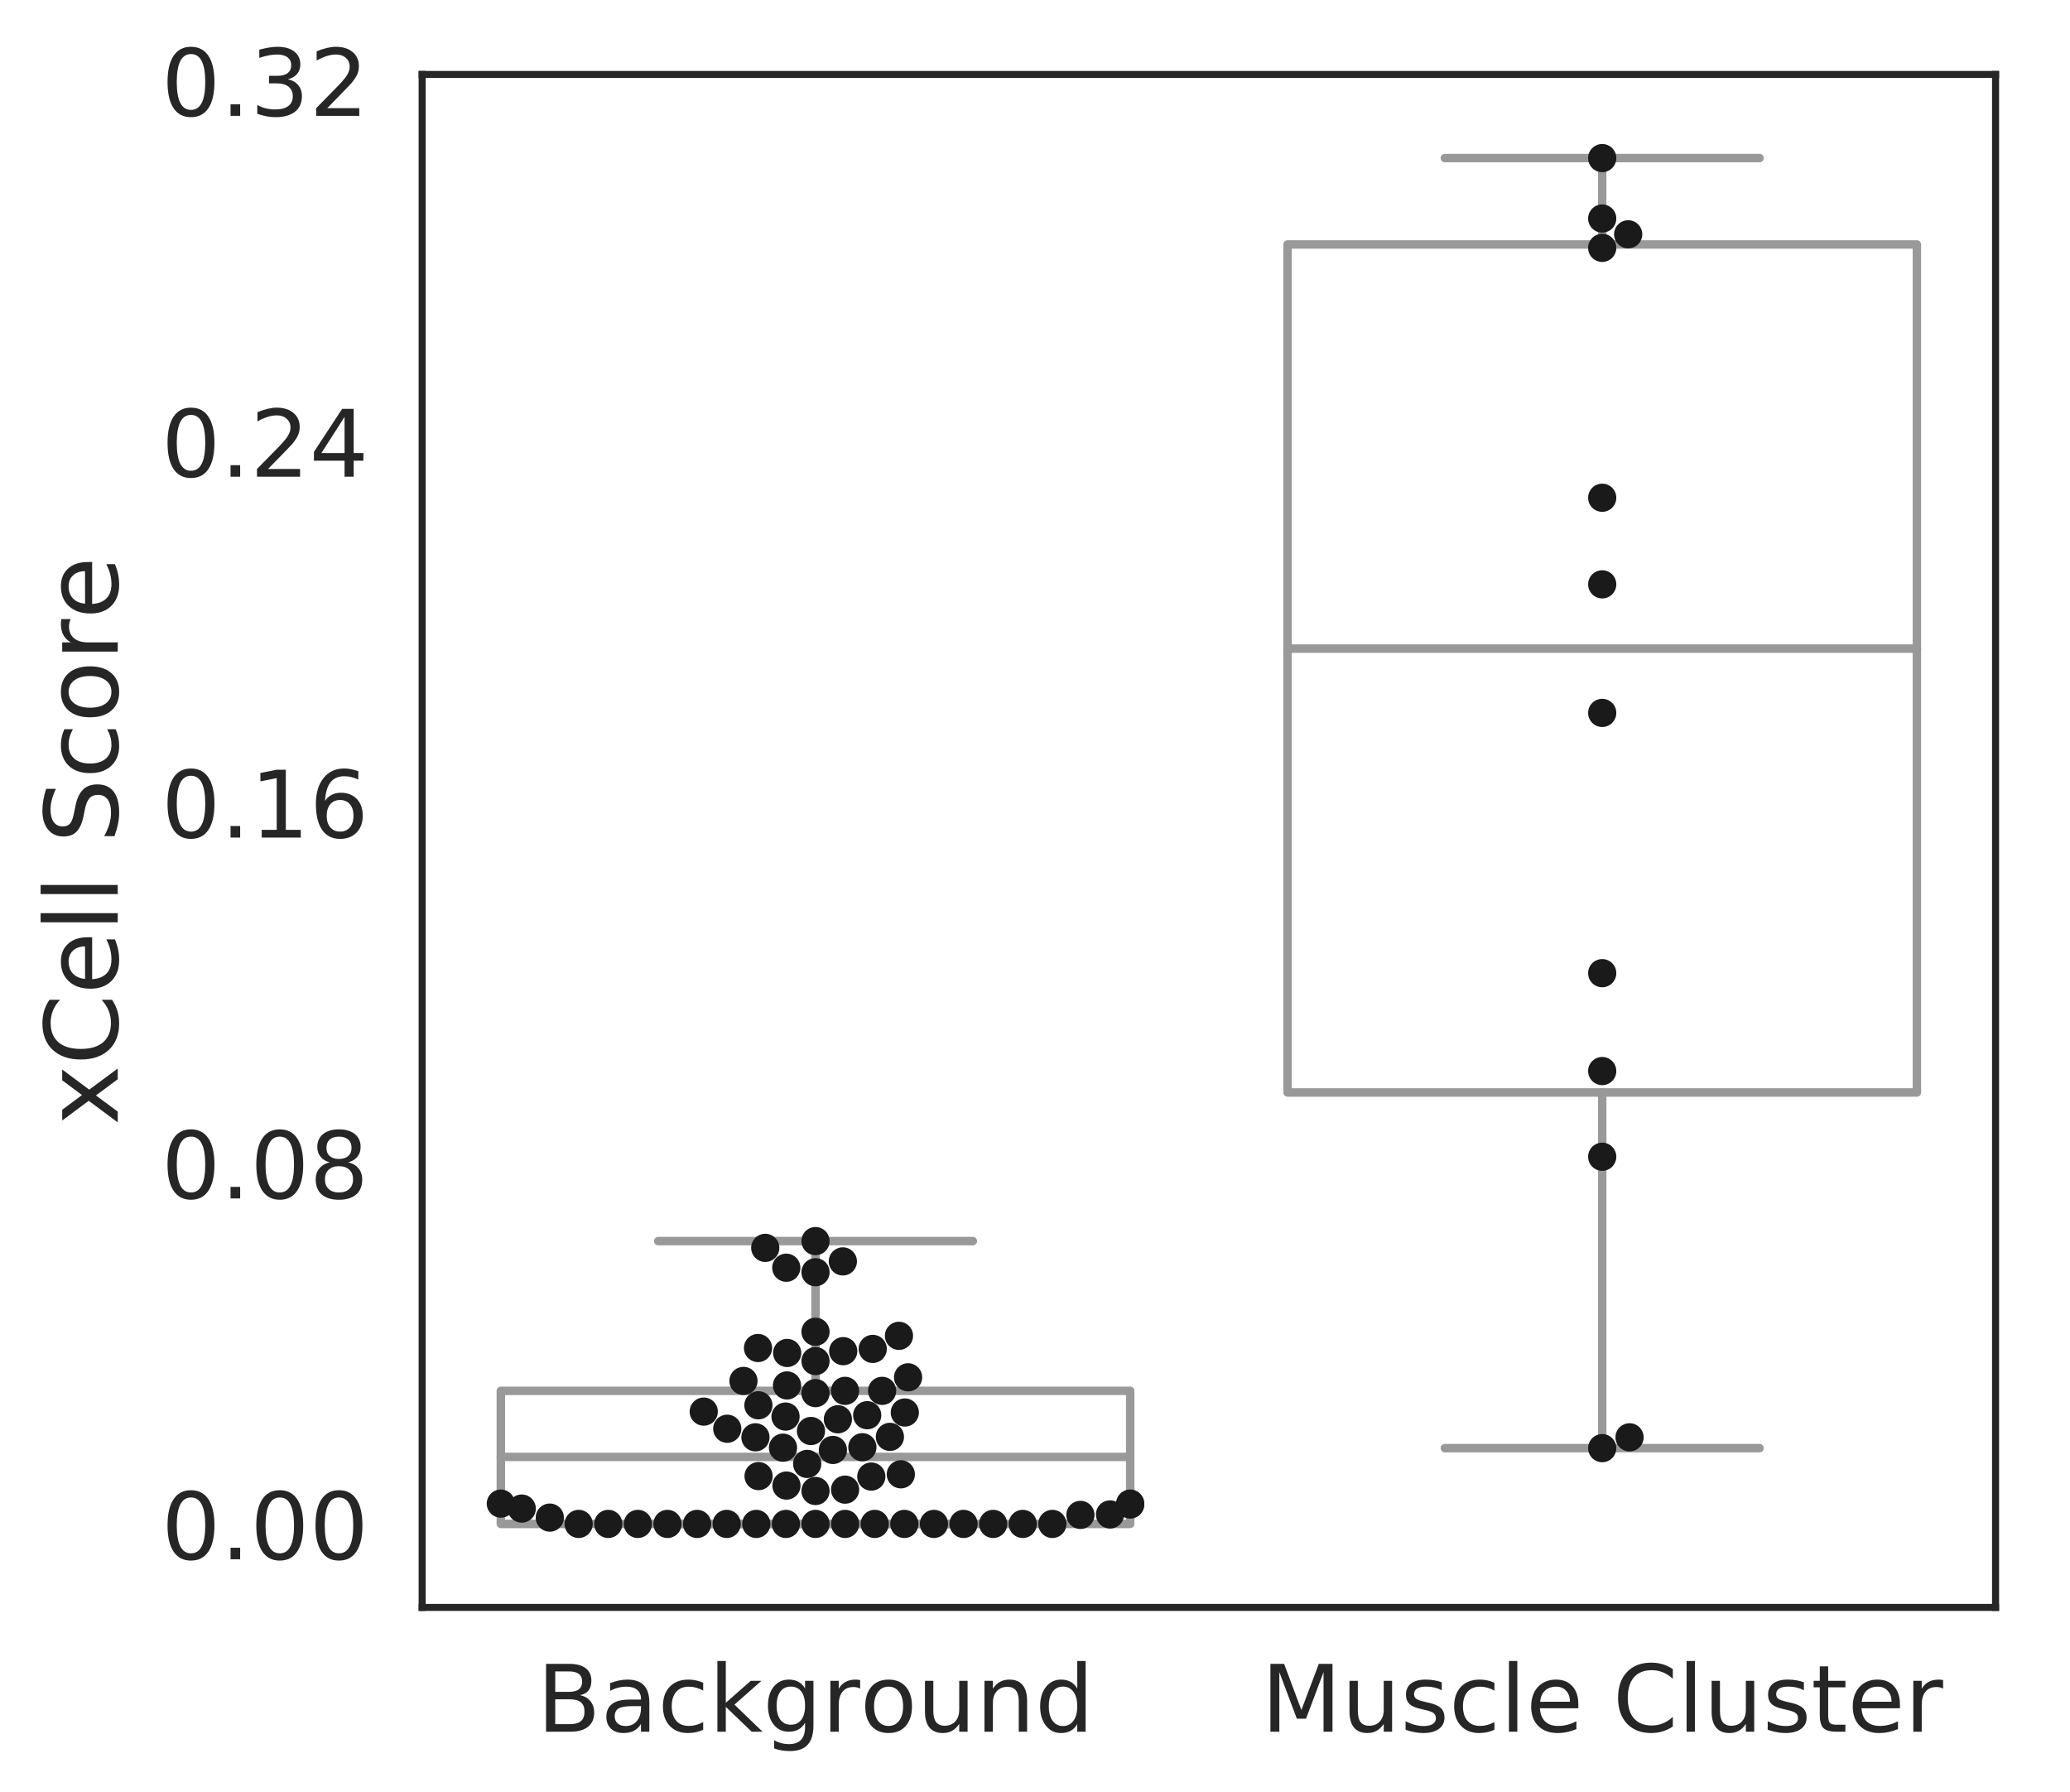 <?xml version="1.0" encoding="utf-8" standalone="no"?>
<!DOCTYPE svg PUBLIC "-//W3C//DTD SVG 1.1//EN"
  "http://www.w3.org/Graphics/SVG/1.1/DTD/svg11.dtd">
<!-- Created with matplotlib (http://matplotlib.org/) -->
<svg height="317.669pt" version="1.1" viewBox="0 0 367.059 317.669" width="367.059pt" xmlns="http://www.w3.org/2000/svg" xmlns:xlink="http://www.w3.org/1999/xlink">
 <defs>
  <style type="text/css">
*{stroke-linecap:butt;stroke-linejoin:round;}
  </style>
 </defs>
 <g id="figure_1">
  <g id="patch_1">
   <path d="M 0 317.669 
L 367.059 317.669 
L 367.059 0 
L 0 0 
z
" style="fill:#ffffff;"/>
  </g>
  <g id="axes_1">
   <g id="patch_2">
    <path d="M 74.859 285 
L 353.859 285 
L 353.859 13.2 
L 74.859 13.2 
z
" style="fill:#ffffff;"/>
   </g>
   <g id="matplotlib.axis_1">
    <g id="xtick_1">
     <g id="text_1">
      <!-- Background -->
      <defs>
       <path d="M 19.672 34.812 
L 19.672 8.109 
L 35.5 8.109 
Q 43.453 8.109 47.281 11.406 
Q 51.125 14.703 51.125 21.484 
Q 51.125 28.328 47.281 31.562 
Q 43.453 34.812 35.5 34.812 
z
M 19.672 64.797 
L 19.672 42.828 
L 34.281 42.828 
Q 41.5 42.828 45.031 45.531 
Q 48.578 48.25 48.578 53.812 
Q 48.578 59.328 45.031 62.062 
Q 41.5 64.797 34.281 64.797 
z
M 9.812 72.906 
L 35.016 72.906 
Q 46.297 72.906 52.391 68.219 
Q 58.5 63.531 58.5 54.891 
Q 58.5 48.188 55.375 44.234 
Q 52.25 40.281 46.188 39.312 
Q 53.469 37.75 57.5 32.781 
Q 61.531 27.828 61.531 20.406 
Q 61.531 10.641 54.891 5.312 
Q 48.25 0 35.984 0 
L 9.812 0 
z
" id="DejaVuSans-42"/>
       <path d="M 34.281 27.484 
Q 23.391 27.484 19.188 25 
Q 14.984 22.516 14.984 16.5 
Q 14.984 11.719 18.141 8.906 
Q 21.297 6.109 26.703 6.109 
Q 34.188 6.109 38.703 11.406 
Q 43.219 16.703 43.219 25.484 
L 43.219 27.484 
z
M 52.203 31.203 
L 52.203 0 
L 43.219 0 
L 43.219 8.297 
Q 40.141 3.328 35.547 0.953 
Q 30.953 -1.422 24.312 -1.422 
Q 15.922 -1.422 10.953 3.297 
Q 6 8.016 6 15.922 
Q 6 25.141 12.172 29.828 
Q 18.359 34.516 30.609 34.516 
L 43.219 34.516 
L 43.219 35.406 
Q 43.219 41.609 39.141 45 
Q 35.062 48.391 27.688 48.391 
Q 23 48.391 18.547 47.266 
Q 14.109 46.141 10.016 43.891 
L 10.016 52.203 
Q 14.938 54.109 19.578 55.047 
Q 24.219 56 28.609 56 
Q 40.484 56 46.344 49.844 
Q 52.203 43.703 52.203 31.203 
z
" id="DejaVuSans-61"/>
       <path d="M 48.781 52.594 
L 48.781 44.188 
Q 44.969 46.297 41.141 47.344 
Q 37.312 48.391 33.406 48.391 
Q 24.656 48.391 19.812 42.844 
Q 14.984 37.312 14.984 27.297 
Q 14.984 17.281 19.812 11.734 
Q 24.656 6.203 33.406 6.203 
Q 37.312 6.203 41.141 7.25 
Q 44.969 8.297 48.781 10.406 
L 48.781 2.094 
Q 45.016 0.344 40.984 -0.531 
Q 36.969 -1.422 32.422 -1.422 
Q 20.062 -1.422 12.781 6.344 
Q 5.516 14.109 5.516 27.297 
Q 5.516 40.672 12.859 48.328 
Q 20.219 56 33.016 56 
Q 37.156 56 41.109 55.141 
Q 45.062 54.297 48.781 52.594 
z
" id="DejaVuSans-63"/>
       <path d="M 9.078 75.984 
L 18.109 75.984 
L 18.109 31.109 
L 44.922 54.688 
L 56.391 54.688 
L 27.391 29.109 
L 57.625 0 
L 45.906 0 
L 18.109 26.703 
L 18.109 0 
L 9.078 0 
z
" id="DejaVuSans-6b"/>
       <path d="M 45.406 27.984 
Q 45.406 37.75 41.375 43.109 
Q 37.359 48.484 30.078 48.484 
Q 22.859 48.484 18.828 43.109 
Q 14.797 37.75 14.797 27.984 
Q 14.797 18.266 18.828 12.891 
Q 22.859 7.516 30.078 7.516 
Q 37.359 7.516 41.375 12.891 
Q 45.406 18.266 45.406 27.984 
z
M 54.391 6.781 
Q 54.391 -7.172 48.188 -13.984 
Q 42 -20.797 29.203 -20.797 
Q 24.469 -20.797 20.266 -20.094 
Q 16.062 -19.391 12.109 -17.922 
L 12.109 -9.188 
Q 16.062 -11.328 19.922 -12.344 
Q 23.781 -13.375 27.781 -13.375 
Q 36.625 -13.375 41.016 -8.766 
Q 45.406 -4.156 45.406 5.172 
L 45.406 9.625 
Q 42.625 4.781 38.281 2.391 
Q 33.938 0 27.875 0 
Q 17.828 0 11.672 7.656 
Q 5.516 15.328 5.516 27.984 
Q 5.516 40.672 11.672 48.328 
Q 17.828 56 27.875 56 
Q 33.938 56 38.281 53.609 
Q 42.625 51.219 45.406 46.391 
L 45.406 54.688 
L 54.391 54.688 
z
" id="DejaVuSans-67"/>
       <path d="M 41.109 46.297 
Q 39.594 47.172 37.812 47.578 
Q 36.031 48 33.891 48 
Q 26.266 48 22.188 43.047 
Q 18.109 38.094 18.109 28.812 
L 18.109 0 
L 9.078 0 
L 9.078 54.688 
L 18.109 54.688 
L 18.109 46.188 
Q 20.953 51.172 25.484 53.578 
Q 30.031 56 36.531 56 
Q 37.453 56 38.578 55.875 
Q 39.703 55.766 41.062 55.516 
z
" id="DejaVuSans-72"/>
       <path d="M 30.609 48.391 
Q 23.391 48.391 19.188 42.75 
Q 14.984 37.109 14.984 27.297 
Q 14.984 17.484 19.156 11.844 
Q 23.344 6.203 30.609 6.203 
Q 37.797 6.203 41.984 11.859 
Q 46.188 17.531 46.188 27.297 
Q 46.188 37.016 41.984 42.703 
Q 37.797 48.391 30.609 48.391 
z
M 30.609 56 
Q 42.328 56 49.016 48.375 
Q 55.719 40.766 55.719 27.297 
Q 55.719 13.875 49.016 6.219 
Q 42.328 -1.422 30.609 -1.422 
Q 18.844 -1.422 12.172 6.219 
Q 5.516 13.875 5.516 27.297 
Q 5.516 40.766 12.172 48.375 
Q 18.844 56 30.609 56 
z
" id="DejaVuSans-6f"/>
       <path d="M 8.5 21.578 
L 8.5 54.688 
L 17.484 54.688 
L 17.484 21.922 
Q 17.484 14.156 20.5 10.266 
Q 23.531 6.391 29.594 6.391 
Q 36.859 6.391 41.078 11.031 
Q 45.312 15.672 45.312 23.688 
L 45.312 54.688 
L 54.297 54.688 
L 54.297 0 
L 45.312 0 
L 45.312 8.406 
Q 42.047 3.422 37.719 1 
Q 33.406 -1.422 27.688 -1.422 
Q 18.266 -1.422 13.375 4.438 
Q 8.5 10.297 8.5 21.578 
z
M 31.109 56 
z
" id="DejaVuSans-75"/>
       <path d="M 54.891 33.016 
L 54.891 0 
L 45.906 0 
L 45.906 32.719 
Q 45.906 40.484 42.875 44.328 
Q 39.844 48.188 33.797 48.188 
Q 26.516 48.188 22.312 43.547 
Q 18.109 38.922 18.109 30.906 
L 18.109 0 
L 9.078 0 
L 9.078 54.688 
L 18.109 54.688 
L 18.109 46.188 
Q 21.344 51.125 25.703 53.562 
Q 30.078 56 35.797 56 
Q 45.219 56 50.047 50.172 
Q 54.891 44.344 54.891 33.016 
z
" id="DejaVuSans-6e"/>
       <path d="M 45.406 46.391 
L 45.406 75.984 
L 54.391 75.984 
L 54.391 0 
L 45.406 0 
L 45.406 8.203 
Q 42.578 3.328 38.25 0.953 
Q 33.938 -1.422 27.875 -1.422 
Q 17.969 -1.422 11.734 6.484 
Q 5.516 14.406 5.516 27.297 
Q 5.516 40.188 11.734 48.094 
Q 17.969 56 27.875 56 
Q 33.938 56 38.25 53.625 
Q 42.578 51.266 45.406 46.391 
z
M 14.797 27.297 
Q 14.797 17.391 18.875 11.75 
Q 22.953 6.109 30.078 6.109 
Q 37.203 6.109 41.297 11.75 
Q 45.406 17.391 45.406 27.297 
Q 45.406 37.203 41.297 42.844 
Q 37.203 48.484 30.078 48.484 
Q 22.953 48.484 18.875 42.844 
Q 14.797 37.203 14.797 27.297 
z
" id="DejaVuSans-64"/>
      </defs>
      <g style="fill:#262626;" transform="translate(95.211 307.037)scale(0.165 -0.165)">
       <use xlink:href="#DejaVuSans-42"/>
       <use x="68.604" xlink:href="#DejaVuSans-61"/>
       <use x="129.883" xlink:href="#DejaVuSans-63"/>
       <use x="184.863" xlink:href="#DejaVuSans-6b"/>
       <use x="242.773" xlink:href="#DejaVuSans-67"/>
       <use x="306.25" xlink:href="#DejaVuSans-72"/>
       <use x="347.332" xlink:href="#DejaVuSans-6f"/>
       <use x="408.514" xlink:href="#DejaVuSans-75"/>
       <use x="471.893" xlink:href="#DejaVuSans-6e"/>
       <use x="535.271" xlink:href="#DejaVuSans-64"/>
      </g>
     </g>
    </g>
    <g id="xtick_2">
     <g id="text_2">
      <!-- Muscle Cluster -->
      <defs>
       <path d="M 9.812 72.906 
L 24.516 72.906 
L 43.109 23.297 
L 61.812 72.906 
L 76.516 72.906 
L 76.516 0 
L 66.891 0 
L 66.891 64.016 
L 48.094 14.016 
L 38.188 14.016 
L 19.391 64.016 
L 19.391 0 
L 9.812 0 
z
" id="DejaVuSans-4d"/>
       <path d="M 44.281 53.078 
L 44.281 44.578 
Q 40.484 46.531 36.375 47.5 
Q 32.281 48.484 27.875 48.484 
Q 21.188 48.484 17.844 46.438 
Q 14.5 44.391 14.5 40.281 
Q 14.5 37.156 16.891 35.375 
Q 19.281 33.594 26.516 31.984 
L 29.594 31.297 
Q 39.156 29.25 43.188 25.516 
Q 47.219 21.781 47.219 15.094 
Q 47.219 7.469 41.188 3.016 
Q 35.156 -1.422 24.609 -1.422 
Q 20.219 -1.422 15.453 -0.562 
Q 10.688 0.297 5.422 2 
L 5.422 11.281 
Q 10.406 8.688 15.234 7.391 
Q 20.062 6.109 24.812 6.109 
Q 31.156 6.109 34.562 8.281 
Q 37.984 10.453 37.984 14.406 
Q 37.984 18.062 35.516 20.016 
Q 33.062 21.969 24.703 23.781 
L 21.578 24.516 
Q 13.234 26.266 9.516 29.906 
Q 5.812 33.547 5.812 39.891 
Q 5.812 47.609 11.281 51.797 
Q 16.75 56 26.812 56 
Q 31.781 56 36.172 55.266 
Q 40.578 54.547 44.281 53.078 
z
" id="DejaVuSans-73"/>
       <path d="M 9.422 75.984 
L 18.406 75.984 
L 18.406 0 
L 9.422 0 
z
" id="DejaVuSans-6c"/>
       <path d="M 56.203 29.594 
L 56.203 25.203 
L 14.891 25.203 
Q 15.484 15.922 20.484 11.062 
Q 25.484 6.203 34.422 6.203 
Q 39.594 6.203 44.453 7.469 
Q 49.312 8.734 54.109 11.281 
L 54.109 2.781 
Q 49.266 0.734 44.188 -0.344 
Q 39.109 -1.422 33.891 -1.422 
Q 20.797 -1.422 13.156 6.188 
Q 5.516 13.812 5.516 26.812 
Q 5.516 40.234 12.766 48.109 
Q 20.016 56 32.328 56 
Q 43.359 56 49.781 48.891 
Q 56.203 41.797 56.203 29.594 
z
M 47.219 32.234 
Q 47.125 39.594 43.094 43.984 
Q 39.062 48.391 32.422 48.391 
Q 24.906 48.391 20.391 44.141 
Q 15.875 39.891 15.188 32.172 
z
" id="DejaVuSans-65"/>
       <path id="DejaVuSans-20"/>
       <path d="M 64.406 67.281 
L 64.406 56.891 
Q 59.422 61.531 53.781 63.812 
Q 48.141 66.109 41.797 66.109 
Q 29.297 66.109 22.656 58.469 
Q 16.016 50.828 16.016 36.375 
Q 16.016 21.969 22.656 14.328 
Q 29.297 6.688 41.797 6.688 
Q 48.141 6.688 53.781 8.984 
Q 59.422 11.281 64.406 15.922 
L 64.406 5.609 
Q 59.234 2.094 53.438 0.328 
Q 47.656 -1.422 41.219 -1.422 
Q 24.656 -1.422 15.125 8.703 
Q 5.609 18.844 5.609 36.375 
Q 5.609 53.953 15.125 64.078 
Q 24.656 74.219 41.219 74.219 
Q 47.75 74.219 53.531 72.484 
Q 59.328 70.75 64.406 67.281 
z
" id="DejaVuSans-43"/>
       <path d="M 18.312 70.219 
L 18.312 54.688 
L 36.812 54.688 
L 36.812 47.703 
L 18.312 47.703 
L 18.312 18.016 
Q 18.312 11.328 20.141 9.422 
Q 21.969 7.516 27.594 7.516 
L 36.812 7.516 
L 36.812 0 
L 27.594 0 
Q 17.188 0 13.234 3.875 
Q 9.281 7.766 9.281 18.016 
L 9.281 47.703 
L 2.688 47.703 
L 2.688 54.688 
L 9.281 54.688 
L 9.281 70.219 
z
" id="DejaVuSans-74"/>
      </defs>
      <g style="fill:#262626;" transform="translate(223.657 307.037)scale(0.165 -0.165)">
       <use xlink:href="#DejaVuSans-4d"/>
       <use x="86.279" xlink:href="#DejaVuSans-75"/>
       <use x="149.658" xlink:href="#DejaVuSans-73"/>
       <use x="201.758" xlink:href="#DejaVuSans-63"/>
       <use x="256.738" xlink:href="#DejaVuSans-6c"/>
       <use x="284.521" xlink:href="#DejaVuSans-65"/>
       <use x="346.045" xlink:href="#DejaVuSans-20"/>
       <use x="377.832" xlink:href="#DejaVuSans-43"/>
       <use x="447.656" xlink:href="#DejaVuSans-6c"/>
       <use x="475.439" xlink:href="#DejaVuSans-75"/>
       <use x="538.818" xlink:href="#DejaVuSans-73"/>
       <use x="590.918" xlink:href="#DejaVuSans-74"/>
       <use x="630.127" xlink:href="#DejaVuSans-65"/>
       <use x="691.65" xlink:href="#DejaVuSans-72"/>
      </g>
     </g>
    </g>
   </g>
   <g id="matplotlib.axis_2">
    <g id="ytick_1">
     <g id="text_3">
      <!-- 0.00 -->
      <defs>
       <path d="M 31.781 66.406 
Q 24.172 66.406 20.328 58.906 
Q 16.5 51.422 16.5 36.375 
Q 16.5 21.391 20.328 13.891 
Q 24.172 6.391 31.781 6.391 
Q 39.453 6.391 43.281 13.891 
Q 47.125 21.391 47.125 36.375 
Q 47.125 51.422 43.281 58.906 
Q 39.453 66.406 31.781 66.406 
z
M 31.781 74.219 
Q 44.047 74.219 50.516 64.516 
Q 56.984 54.828 56.984 36.375 
Q 56.984 17.969 50.516 8.266 
Q 44.047 -1.422 31.781 -1.422 
Q 19.531 -1.422 13.062 8.266 
Q 6.594 17.969 6.594 36.375 
Q 6.594 54.828 13.062 64.516 
Q 19.531 74.219 31.781 74.219 
z
" id="DejaVuSans-30"/>
       <path d="M 10.688 12.406 
L 21 12.406 
L 21 0 
L 10.688 0 
z
" id="DejaVuSans-2e"/>
      </defs>
      <g style="fill:#262626;" transform="translate(28.621 276.464)scale(0.165 -0.165)">
       <use xlink:href="#DejaVuSans-30"/>
       <use x="63.623" xlink:href="#DejaVuSans-2e"/>
       <use x="95.41" xlink:href="#DejaVuSans-30"/>
       <use x="159.033" xlink:href="#DejaVuSans-30"/>
      </g>
     </g>
    </g>
    <g id="ytick_2">
     <g id="text_4">
      <!-- 0.08 -->
      <defs>
       <path d="M 31.781 34.625 
Q 24.75 34.625 20.719 30.859 
Q 16.703 27.094 16.703 20.516 
Q 16.703 13.922 20.719 10.156 
Q 24.75 6.391 31.781 6.391 
Q 38.812 6.391 42.859 10.172 
Q 46.922 13.969 46.922 20.516 
Q 46.922 27.094 42.891 30.859 
Q 38.875 34.625 31.781 34.625 
z
M 21.922 38.812 
Q 15.578 40.375 12.031 44.719 
Q 8.5 49.078 8.5 55.328 
Q 8.5 64.062 14.719 69.141 
Q 20.953 74.219 31.781 74.219 
Q 42.672 74.219 48.875 69.141 
Q 55.078 64.062 55.078 55.328 
Q 55.078 49.078 51.531 44.719 
Q 48 40.375 41.703 38.812 
Q 48.828 37.156 52.797 32.312 
Q 56.781 27.484 56.781 20.516 
Q 56.781 9.906 50.312 4.234 
Q 43.844 -1.422 31.781 -1.422 
Q 19.734 -1.422 13.25 4.234 
Q 6.781 9.906 6.781 20.516 
Q 6.781 27.484 10.781 32.312 
Q 14.797 37.156 21.922 38.812 
z
M 18.312 54.391 
Q 18.312 48.734 21.844 45.562 
Q 25.391 42.391 31.781 42.391 
Q 38.141 42.391 41.719 45.562 
Q 45.312 48.734 45.312 54.391 
Q 45.312 60.062 41.719 63.234 
Q 38.141 66.406 31.781 66.406 
Q 25.391 66.406 21.844 63.234 
Q 18.312 60.062 18.312 54.391 
z
" id="DejaVuSans-38"/>
      </defs>
      <g style="fill:#262626;" transform="translate(28.621 212.484)scale(0.165 -0.165)">
       <use xlink:href="#DejaVuSans-30"/>
       <use x="63.623" xlink:href="#DejaVuSans-2e"/>
       <use x="95.41" xlink:href="#DejaVuSans-30"/>
       <use x="159.033" xlink:href="#DejaVuSans-38"/>
      </g>
     </g>
    </g>
    <g id="ytick_3">
     <g id="text_5">
      <!-- 0.16 -->
      <defs>
       <path d="M 12.406 8.297 
L 28.516 8.297 
L 28.516 63.922 
L 10.984 60.406 
L 10.984 69.391 
L 28.422 72.906 
L 38.281 72.906 
L 38.281 8.297 
L 54.391 8.297 
L 54.391 0 
L 12.406 0 
z
" id="DejaVuSans-31"/>
       <path d="M 33.016 40.375 
Q 26.375 40.375 22.484 35.828 
Q 18.609 31.297 18.609 23.391 
Q 18.609 15.531 22.484 10.953 
Q 26.375 6.391 33.016 6.391 
Q 39.656 6.391 43.531 10.953 
Q 47.406 15.531 47.406 23.391 
Q 47.406 31.297 43.531 35.828 
Q 39.656 40.375 33.016 40.375 
z
M 52.594 71.297 
L 52.594 62.312 
Q 48.875 64.062 45.094 64.984 
Q 41.312 65.922 37.594 65.922 
Q 27.828 65.922 22.672 59.328 
Q 17.531 52.734 16.797 39.406 
Q 19.672 43.656 24.016 45.922 
Q 28.375 48.188 33.594 48.188 
Q 44.578 48.188 50.953 41.516 
Q 57.328 34.859 57.328 23.391 
Q 57.328 12.156 50.688 5.359 
Q 44.047 -1.422 33.016 -1.422 
Q 20.359 -1.422 13.672 8.266 
Q 6.984 17.969 6.984 36.375 
Q 6.984 53.656 15.188 63.938 
Q 23.391 74.219 37.203 74.219 
Q 40.922 74.219 44.703 73.484 
Q 48.484 72.75 52.594 71.297 
z
" id="DejaVuSans-36"/>
      </defs>
      <g style="fill:#262626;" transform="translate(28.621 148.503)scale(0.165 -0.165)">
       <use xlink:href="#DejaVuSans-30"/>
       <use x="63.623" xlink:href="#DejaVuSans-2e"/>
       <use x="95.41" xlink:href="#DejaVuSans-31"/>
       <use x="159.033" xlink:href="#DejaVuSans-36"/>
      </g>
     </g>
    </g>
    <g id="ytick_4">
     <g id="text_6">
      <!-- 0.24 -->
      <defs>
       <path d="M 19.188 8.297 
L 53.609 8.297 
L 53.609 0 
L 7.328 0 
L 7.328 8.297 
Q 12.938 14.109 22.625 23.891 
Q 32.328 33.688 34.812 36.531 
Q 39.547 41.844 41.422 45.531 
Q 43.312 49.219 43.312 52.781 
Q 43.312 58.594 39.234 62.25 
Q 35.156 65.922 28.609 65.922 
Q 23.969 65.922 18.812 64.312 
Q 13.672 62.703 7.812 59.422 
L 7.812 69.391 
Q 13.766 71.781 18.938 73 
Q 24.125 74.219 28.422 74.219 
Q 39.75 74.219 46.484 68.547 
Q 53.219 62.891 53.219 53.422 
Q 53.219 48.922 51.531 44.891 
Q 49.859 40.875 45.406 35.406 
Q 44.188 33.984 37.641 27.219 
Q 31.109 20.453 19.188 8.297 
z
" id="DejaVuSans-32"/>
       <path d="M 37.797 64.312 
L 12.891 25.391 
L 37.797 25.391 
z
M 35.203 72.906 
L 47.609 72.906 
L 47.609 25.391 
L 58.016 25.391 
L 58.016 17.188 
L 47.609 17.188 
L 47.609 0 
L 37.797 0 
L 37.797 17.188 
L 4.891 17.188 
L 4.891 26.703 
z
" id="DejaVuSans-34"/>
      </defs>
      <g style="fill:#262626;" transform="translate(28.621 84.523)scale(0.165 -0.165)">
       <use xlink:href="#DejaVuSans-30"/>
       <use x="63.623" xlink:href="#DejaVuSans-2e"/>
       <use x="95.41" xlink:href="#DejaVuSans-32"/>
       <use x="159.033" xlink:href="#DejaVuSans-34"/>
      </g>
     </g>
    </g>
    <g id="ytick_5">
     <g id="text_7">
      <!-- 0.32 -->
      <defs>
       <path d="M 40.578 39.312 
Q 47.656 37.797 51.625 33 
Q 55.609 28.219 55.609 21.188 
Q 55.609 10.406 48.188 4.484 
Q 40.766 -1.422 27.094 -1.422 
Q 22.516 -1.422 17.656 -0.516 
Q 12.797 0.391 7.625 2.203 
L 7.625 11.719 
Q 11.719 9.328 16.594 8.109 
Q 21.484 6.891 26.812 6.891 
Q 36.078 6.891 40.938 10.547 
Q 45.797 14.203 45.797 21.188 
Q 45.797 27.641 41.281 31.266 
Q 36.766 34.906 28.719 34.906 
L 20.219 34.906 
L 20.219 43.016 
L 29.109 43.016 
Q 36.375 43.016 40.234 45.922 
Q 44.094 48.828 44.094 54.297 
Q 44.094 59.906 40.109 62.906 
Q 36.141 65.922 28.719 65.922 
Q 24.656 65.922 20.016 65.031 
Q 15.375 64.156 9.812 62.312 
L 9.812 71.094 
Q 15.438 72.656 20.344 73.438 
Q 25.25 74.219 29.594 74.219 
Q 40.828 74.219 47.359 69.109 
Q 53.906 64.016 53.906 55.328 
Q 53.906 49.266 50.438 45.094 
Q 46.969 40.922 40.578 39.312 
z
" id="DejaVuSans-33"/>
      </defs>
      <g style="fill:#262626;" transform="translate(28.621 20.542)scale(0.165 -0.165)">
       <use xlink:href="#DejaVuSans-30"/>
       <use x="63.623" xlink:href="#DejaVuSans-2e"/>
       <use x="95.41" xlink:href="#DejaVuSans-33"/>
       <use x="159.033" xlink:href="#DejaVuSans-32"/>
      </g>
     </g>
    </g>
    <g id="text_8">
     <!-- xCell Score -->
     <defs>
      <path d="M 54.891 54.688 
L 35.109 28.078 
L 55.906 0 
L 45.312 0 
L 29.391 21.484 
L 13.484 0 
L 2.875 0 
L 24.125 28.609 
L 4.688 54.688 
L 15.281 54.688 
L 29.781 35.203 
L 44.281 54.688 
z
" id="DejaVuSans-78"/>
      <path d="M 53.516 70.516 
L 53.516 60.891 
Q 47.906 63.578 42.922 64.891 
Q 37.938 66.219 33.297 66.219 
Q 25.25 66.219 20.875 63.094 
Q 16.5 59.969 16.5 54.203 
Q 16.5 49.359 19.406 46.891 
Q 22.312 44.438 30.422 42.922 
L 36.375 41.703 
Q 47.406 39.594 52.656 34.297 
Q 57.906 29 57.906 20.125 
Q 57.906 9.516 50.797 4.047 
Q 43.703 -1.422 29.984 -1.422 
Q 24.812 -1.422 18.969 -0.25 
Q 13.141 0.922 6.891 3.219 
L 6.891 13.375 
Q 12.891 10.016 18.656 8.297 
Q 24.422 6.594 29.984 6.594 
Q 38.422 6.594 43.016 9.906 
Q 47.609 13.234 47.609 19.391 
Q 47.609 24.75 44.312 27.781 
Q 41.016 30.812 33.5 32.328 
L 27.484 33.5 
Q 16.453 35.688 11.516 40.375 
Q 6.594 45.062 6.594 53.422 
Q 6.594 63.094 13.406 68.656 
Q 20.219 74.219 32.172 74.219 
Q 37.312 74.219 42.625 73.281 
Q 47.953 72.359 53.516 70.516 
z
" id="DejaVuSans-53"/>
     </defs>
     <g style="fill:#262626;" transform="translate(20.877 199.514)rotate(-90)scale(0.18 -0.18)">
      <use xlink:href="#DejaVuSans-78"/>
      <use x="59.18" xlink:href="#DejaVuSans-43"/>
      <use x="129.004" xlink:href="#DejaVuSans-65"/>
      <use x="190.527" xlink:href="#DejaVuSans-6c"/>
      <use x="218.311" xlink:href="#DejaVuSans-6c"/>
      <use x="246.094" xlink:href="#DejaVuSans-20"/>
      <use x="277.881" xlink:href="#DejaVuSans-53"/>
      <use x="341.357" xlink:href="#DejaVuSans-63"/>
      <use x="396.338" xlink:href="#DejaVuSans-6f"/>
      <use x="457.52" xlink:href="#DejaVuSans-72"/>
      <use x="498.602" xlink:href="#DejaVuSans-65"/>
     </g>
    </g>
   </g>
   <g id="patch_3">
    <path clip-path="url(#p794dfd7d1d)" d="M 88.809 270.195 
L 200.409 270.195 
L 200.409 246.603 
L 88.809 246.603 
L 88.809 270.195 
z
" style="fill:#ffffff;stroke:#999999;stroke-linejoin:miter;stroke-width:1.5;"/>
   </g>
   <g id="patch_4">
    <path clip-path="url(#p794dfd7d1d)" d="M 228.309 193.699 
L 339.909 193.699 
L 339.909 43.345 
L 228.309 43.345 
L 228.309 193.699 
z
" style="fill:#ffffff;stroke:#999999;stroke-linejoin:miter;stroke-width:1.5;"/>
   </g>
   <g id="line2d_1">
    <path clip-path="url(#p794dfd7d1d)" d="M 144.609 270.195 
L 144.609 270.195 
" style="fill:none;stroke:#999999;stroke-linecap:round;stroke-width:1.5;"/>
   </g>
   <g id="line2d_2">
    <path clip-path="url(#p794dfd7d1d)" d="M 144.609 246.603 
L 144.609 220.051 
" style="fill:none;stroke:#999999;stroke-linecap:round;stroke-width:1.5;"/>
   </g>
   <g id="line2d_3">
    <path clip-path="url(#p794dfd7d1d)" d="M 116.709 270.195 
L 172.509 270.195 
" style="fill:none;stroke:#999999;stroke-linecap:round;stroke-width:1.5;"/>
   </g>
   <g id="line2d_4">
    <path clip-path="url(#p794dfd7d1d)" d="M 116.709 220.051 
L 172.509 220.051 
" style="fill:none;stroke:#999999;stroke-linecap:round;stroke-width:1.5;"/>
   </g>
   <g id="line2d_5"/>
   <g id="line2d_6">
    <path clip-path="url(#p794dfd7d1d)" d="M 284.109 193.699 
L 284.109 256.759 
" style="fill:none;stroke:#999999;stroke-linecap:round;stroke-width:1.5;"/>
   </g>
   <g id="line2d_7">
    <path clip-path="url(#p794dfd7d1d)" d="M 284.109 43.345 
L 284.109 28.03 
" style="fill:none;stroke:#999999;stroke-linecap:round;stroke-width:1.5;"/>
   </g>
   <g id="line2d_8">
    <path clip-path="url(#p794dfd7d1d)" d="M 256.209 256.759 
L 312.009 256.759 
" style="fill:none;stroke:#999999;stroke-linecap:round;stroke-width:1.5;"/>
   </g>
   <g id="line2d_9">
    <path clip-path="url(#p794dfd7d1d)" d="M 256.209 28.03 
L 312.009 28.03 
" style="fill:none;stroke:#999999;stroke-linecap:round;stroke-width:1.5;"/>
   </g>
   <g id="line2d_10"/>
   <g id="line2d_11">
    <path clip-path="url(#p794dfd7d1d)" d="M 88.809 258.319 
L 200.409 258.319 
" style="fill:none;stroke:#999999;stroke-linecap:round;stroke-width:1.5;"/>
   </g>
   <g id="line2d_12">
    <path clip-path="url(#p794dfd7d1d)" d="M 228.309 115.003 
L 339.909 115.003 
" style="fill:none;stroke:#999999;stroke-linecap:round;stroke-width:1.5;"/>
   </g>
   <g id="patch_5">
    <path d="M 74.859 285 
L 74.859 13.2 
" style="fill:none;stroke:#262626;stroke-linecap:square;stroke-linejoin:miter;stroke-width:1.25;"/>
   </g>
   <g id="patch_6">
    <path d="M 353.859 285 
L 353.859 13.2 
" style="fill:none;stroke:#262626;stroke-linecap:square;stroke-linejoin:miter;stroke-width:1.25;"/>
   </g>
   <g id="patch_7">
    <path d="M 74.859 285 
L 353.859 285 
" style="fill:none;stroke:#262626;stroke-linecap:square;stroke-linejoin:miter;stroke-width:1.25;"/>
   </g>
   <g id="patch_8">
    <path d="M 74.859 13.2 
L 353.859 13.2 
" style="fill:none;stroke:#262626;stroke-linecap:square;stroke-linejoin:miter;stroke-width:1.25;"/>
   </g>
   <g id="PathCollection_1">
    <defs>
     <path d="M 0 2.5 
C 0.663 2.5 1.299 2.237 1.768 1.768 
C 2.237 1.299 2.5 0.663 2.5 0 
C 2.5 -0.663 2.237 -1.299 1.768 -1.768 
C 1.299 -2.237 0.663 -2.5 0 -2.5 
C -0.663 -2.5 -1.299 -2.237 -1.768 -1.768 
C -2.237 -1.299 -2.5 -0.663 -2.5 0 
C -2.5 0.663 -2.237 1.299 -1.768 1.768 
C -1.299 2.237 -0.663 2.5 0 2.5 
z
" id="C0_0_707ee3b73a"/>
    </defs>
    <g clip-path="url(#p794dfd7d1d)">
     <use style="fill:#1a1a1a;" x="144.609" xlink:href="#C0_0_707ee3b73a" y="270.195"/>
    </g>
    <g clip-path="url(#p794dfd7d1d)">
     <use style="fill:#1a1a1a;" x="139.359" xlink:href="#C0_0_707ee3b73a" y="270.195"/>
    </g>
    <g clip-path="url(#p794dfd7d1d)">
     <use style="fill:#1a1a1a;" x="149.859" xlink:href="#C0_0_707ee3b73a" y="270.195"/>
    </g>
    <g clip-path="url(#p794dfd7d1d)">
     <use style="fill:#1a1a1a;" x="134.109" xlink:href="#C0_0_707ee3b73a" y="270.195"/>
    </g>
    <g clip-path="url(#p794dfd7d1d)">
     <use style="fill:#1a1a1a;" x="155.109" xlink:href="#C0_0_707ee3b73a" y="270.195"/>
    </g>
    <g clip-path="url(#p794dfd7d1d)">
     <use style="fill:#1a1a1a;" x="128.859" xlink:href="#C0_0_707ee3b73a" y="270.195"/>
    </g>
    <g clip-path="url(#p794dfd7d1d)">
     <use style="fill:#1a1a1a;" x="160.359" xlink:href="#C0_0_707ee3b73a" y="270.195"/>
    </g>
    <g clip-path="url(#p794dfd7d1d)">
     <use style="fill:#1a1a1a;" x="123.609" xlink:href="#C0_0_707ee3b73a" y="270.195"/>
    </g>
    <g clip-path="url(#p794dfd7d1d)">
     <use style="fill:#1a1a1a;" x="165.609" xlink:href="#C0_0_707ee3b73a" y="270.195"/>
    </g>
    <g clip-path="url(#p794dfd7d1d)">
     <use style="fill:#1a1a1a;" x="118.359" xlink:href="#C0_0_707ee3b73a" y="270.195"/>
    </g>
    <g clip-path="url(#p794dfd7d1d)">
     <use style="fill:#1a1a1a;" x="170.859" xlink:href="#C0_0_707ee3b73a" y="270.195"/>
    </g>
    <g clip-path="url(#p794dfd7d1d)">
     <use style="fill:#1a1a1a;" x="113.109" xlink:href="#C0_0_707ee3b73a" y="270.195"/>
    </g>
    <g clip-path="url(#p794dfd7d1d)">
     <use style="fill:#1a1a1a;" x="176.109" xlink:href="#C0_0_707ee3b73a" y="270.195"/>
    </g>
    <g clip-path="url(#p794dfd7d1d)">
     <use style="fill:#1a1a1a;" x="107.859" xlink:href="#C0_0_707ee3b73a" y="270.195"/>
    </g>
    <g clip-path="url(#p794dfd7d1d)">
     <use style="fill:#1a1a1a;" x="181.359" xlink:href="#C0_0_707ee3b73a" y="270.195"/>
    </g>
    <g clip-path="url(#p794dfd7d1d)">
     <use style="fill:#1a1a1a;" x="102.609" xlink:href="#C0_0_707ee3b73a" y="270.195"/>
    </g>
    <g clip-path="url(#p794dfd7d1d)">
     <use style="fill:#1a1a1a;" x="186.609" xlink:href="#C0_0_707ee3b73a" y="270.195"/>
    </g>
    <g clip-path="url(#p794dfd7d1d)">
     <use style="fill:#1a1a1a;" x="97.492" xlink:href="#C0_0_707ee3b73a" y="269.076"/>
    </g>
    <g clip-path="url(#p794dfd7d1d)">
     <use style="fill:#1a1a1a;" x="191.583" xlink:href="#C0_0_707ee3b73a" y="268.596"/>
    </g>
    <g clip-path="url(#p794dfd7d1d)">
     <use style="fill:#1a1a1a;" x="196.832" xlink:href="#C0_0_707ee3b73a" y="268.516"/>
    </g>
    <g clip-path="url(#p794dfd7d1d)">
     <use style="fill:#1a1a1a;" x="92.518" xlink:href="#C0_0_707ee3b73a" y="267.476"/>
    </g>
    <g clip-path="url(#p794dfd7d1d)">
     <use style="fill:#1a1a1a;" x="200.409" xlink:href="#C0_0_707ee3b73a" y="266.756"/>
    </g>
    <g clip-path="url(#p794dfd7d1d)">
     <use style="fill:#1a1a1a;" x="88.809" xlink:href="#C0_0_707ee3b73a" y="266.596"/>
    </g>
    <g clip-path="url(#p794dfd7d1d)">
     <use style="fill:#1a1a1a;" x="200.409" xlink:href="#C0_0_707ee3b73a" y="266.596"/>
    </g>
    <g clip-path="url(#p794dfd7d1d)">
     <use style="fill:#1a1a1a;" x="144.609" xlink:href="#C0_0_707ee3b73a" y="264.357"/>
    </g>
    <g clip-path="url(#p794dfd7d1d)">
     <use style="fill:#1a1a1a;" x="149.853" xlink:href="#C0_0_707ee3b73a" y="264.117"/>
    </g>
    <g clip-path="url(#p794dfd7d1d)">
     <use style="fill:#1a1a1a;" x="139.457" xlink:href="#C0_0_707ee3b73a" y="263.397"/>
    </g>
    <g clip-path="url(#p794dfd7d1d)">
     <use style="fill:#1a1a1a;" x="154.504" xlink:href="#C0_0_707ee3b73a" y="261.798"/>
    </g>
    <g clip-path="url(#p794dfd7d1d)">
     <use style="fill:#1a1a1a;" x="134.512" xlink:href="#C0_0_707ee3b73a" y="261.718"/>
    </g>
    <g clip-path="url(#p794dfd7d1d)">
     <use style="fill:#1a1a1a;" x="159.737" xlink:href="#C0_0_707ee3b73a" y="261.398"/>
    </g>
    <g clip-path="url(#p794dfd7d1d)">
     <use style="fill:#1a1a1a;" x="143.134" xlink:href="#C0_0_707ee3b73a" y="259.559"/>
    </g>
    <g clip-path="url(#p794dfd7d1d)">
     <use style="fill:#1a1a1a;" x="147.693" xlink:href="#C0_0_707ee3b73a" y="257.079"/>
    </g>
    <g clip-path="url(#p794dfd7d1d)">
     <use style="fill:#1a1a1a;" x="138.841" xlink:href="#C0_0_707ee3b73a" y="256.679"/>
    </g>
    <g clip-path="url(#p794dfd7d1d)">
     <use style="fill:#1a1a1a;" x="152.919" xlink:href="#C0_0_707ee3b73a" y="256.599"/>
    </g>
    <g clip-path="url(#p794dfd7d1d)">
     <use style="fill:#1a1a1a;" x="133.96" xlink:href="#C0_0_707ee3b73a" y="254.84"/>
    </g>
    <g clip-path="url(#p794dfd7d1d)">
     <use style="fill:#1a1a1a;" x="157.8" xlink:href="#C0_0_707ee3b73a" y="254.76"/>
    </g>
    <g clip-path="url(#p794dfd7d1d)">
     <use style="fill:#1a1a1a;" x="143.804" xlink:href="#C0_0_707ee3b73a" y="253.72"/>
    </g>
    <g clip-path="url(#p794dfd7d1d)">
     <use style="fill:#1a1a1a;" x="128.958" xlink:href="#C0_0_707ee3b73a" y="253.32"/>
    </g>
    <g clip-path="url(#p794dfd7d1d)">
     <use style="fill:#1a1a1a;" x="148.578" xlink:href="#C0_0_707ee3b73a" y="251.641"/>
    </g>
    <g clip-path="url(#p794dfd7d1d)">
     <use style="fill:#1a1a1a;" x="139.294" xlink:href="#C0_0_707ee3b73a" y="251.161"/>
    </g>
    <g clip-path="url(#p794dfd7d1d)">
     <use style="fill:#1a1a1a;" x="153.774" xlink:href="#C0_0_707ee3b73a" y="250.921"/>
    </g>
    <g clip-path="url(#p794dfd7d1d)">
     <use style="fill:#1a1a1a;" x="160.446" xlink:href="#C0_0_707ee3b73a" y="250.441"/>
    </g>
    <g clip-path="url(#p794dfd7d1d)">
     <use style="fill:#1a1a1a;" x="124.789" xlink:href="#C0_0_707ee3b73a" y="250.281"/>
    </g>
    <g clip-path="url(#p794dfd7d1d)">
     <use style="fill:#1a1a1a;" x="134.482" xlink:href="#C0_0_707ee3b73a" y="249.162"/>
    </g>
    <g clip-path="url(#p794dfd7d1d)">
     <use style="fill:#1a1a1a;" x="144.609" xlink:href="#C0_0_707ee3b73a" y="247.002"/>
    </g>
    <g clip-path="url(#p794dfd7d1d)">
     <use style="fill:#1a1a1a;" x="149.842" xlink:href="#C0_0_707ee3b73a" y="246.603"/>
    </g>
    <g clip-path="url(#p794dfd7d1d)">
     <use style="fill:#1a1a1a;" x="156.419" xlink:href="#C0_0_707ee3b73a" y="246.603"/>
    </g>
    <g clip-path="url(#p794dfd7d1d)">
     <use style="fill:#1a1a1a;" x="139.557" xlink:href="#C0_0_707ee3b73a" y="245.643"/>
    </g>
    <g clip-path="url(#p794dfd7d1d)">
     <use style="fill:#1a1a1a;" x="131.836" xlink:href="#C0_0_707ee3b73a" y="244.843"/>
    </g>
    <g clip-path="url(#p794dfd7d1d)">
     <use style="fill:#1a1a1a;" x="161.025" xlink:href="#C0_0_707ee3b73a" y="244.203"/>
    </g>
    <g clip-path="url(#p794dfd7d1d)">
     <use style="fill:#1a1a1a;" x="144.609" xlink:href="#C0_0_707ee3b73a" y="241.324"/>
    </g>
    <g clip-path="url(#p794dfd7d1d)">
     <use style="fill:#1a1a1a;" x="139.581" xlink:href="#C0_0_707ee3b73a" y="239.885"/>
    </g>
    <g clip-path="url(#p794dfd7d1d)">
     <use style="fill:#1a1a1a;" x="149.523" xlink:href="#C0_0_707ee3b73a" y="239.565"/>
    </g>
    <g clip-path="url(#p794dfd7d1d)">
     <use style="fill:#1a1a1a;" x="154.756" xlink:href="#C0_0_707ee3b73a" y="239.165"/>
    </g>
    <g clip-path="url(#p794dfd7d1d)">
     <use style="fill:#1a1a1a;" x="134.413" xlink:href="#C0_0_707ee3b73a" y="239.005"/>
    </g>
    <g clip-path="url(#p794dfd7d1d)">
     <use style="fill:#1a1a1a;" x="159.407" xlink:href="#C0_0_707ee3b73a" y="236.846"/>
    </g>
    <g clip-path="url(#p794dfd7d1d)">
     <use style="fill:#1a1a1a;" x="144.609" xlink:href="#C0_0_707ee3b73a" y="236.126"/>
    </g>
    <g clip-path="url(#p794dfd7d1d)">
     <use style="fill:#1a1a1a;" x="144.609" xlink:href="#C0_0_707ee3b73a" y="225.569"/>
    </g>
    <g clip-path="url(#p794dfd7d1d)">
     <use style="fill:#1a1a1a;" x="139.427" xlink:href="#C0_0_707ee3b73a" y="224.769"/>
    </g>
    <g clip-path="url(#p794dfd7d1d)">
     <use style="fill:#1a1a1a;" x="149.457" xlink:href="#C0_0_707ee3b73a" y="223.65"/>
    </g>
    <g clip-path="url(#p794dfd7d1d)">
     <use style="fill:#1a1a1a;" x="135.697" xlink:href="#C0_0_707ee3b73a" y="221.25"/>
    </g>
    <g clip-path="url(#p794dfd7d1d)">
     <use style="fill:#1a1a1a;" x="144.609" xlink:href="#C0_0_707ee3b73a" y="220.051"/>
    </g>
   </g>
   <g id="PathCollection_2">
    <defs>
     <path d="M 0 2.5 
C 0.663 2.5 1.299 2.237 1.768 1.768 
C 2.237 1.299 2.5 0.663 2.5 0 
C 2.5 -0.663 2.237 -1.299 1.768 -1.768 
C 1.299 -2.237 0.663 -2.5 0 -2.5 
C -0.663 -2.5 -1.299 -2.237 -1.768 -1.768 
C -2.237 -1.299 -2.5 -0.663 -2.5 0 
C -2.5 0.663 -2.237 1.299 -1.768 1.768 
C -1.299 2.237 -0.663 2.5 0 2.5 
z
" id="C1_0_a9e4deb26b"/>
    </defs>
    <g clip-path="url(#p794dfd7d1d)">
     <use style="fill:#1a1a1a;" x="284.109" xlink:href="#C1_0_a9e4deb26b" y="256.759"/>
    </g>
    <g clip-path="url(#p794dfd7d1d)">
     <use style="fill:#1a1a1a;" x="288.957" xlink:href="#C1_0_a9e4deb26b" y="254.84"/>
    </g>
    <g clip-path="url(#p794dfd7d1d)">
     <use style="fill:#1a1a1a;" x="284.109" xlink:href="#C1_0_a9e4deb26b" y="205.095"/>
    </g>
    <g clip-path="url(#p794dfd7d1d)">
     <use style="fill:#1a1a1a;" x="284.109" xlink:href="#C1_0_a9e4deb26b" y="189.9"/>
    </g>
    <g clip-path="url(#p794dfd7d1d)">
     <use style="fill:#1a1a1a;" x="284.109" xlink:href="#C1_0_a9e4deb26b" y="172.545"/>
    </g>
    <g clip-path="url(#p794dfd7d1d)">
     <use style="fill:#1a1a1a;" x="284.109" xlink:href="#C1_0_a9e4deb26b" y="126.399"/>
    </g>
    <g clip-path="url(#p794dfd7d1d)">
     <use style="fill:#1a1a1a;" x="284.109" xlink:href="#C1_0_a9e4deb26b" y="103.606"/>
    </g>
    <g clip-path="url(#p794dfd7d1d)">
     <use style="fill:#1a1a1a;" x="284.109" xlink:href="#C1_0_a9e4deb26b" y="88.251"/>
    </g>
    <g clip-path="url(#p794dfd7d1d)">
     <use style="fill:#1a1a1a;" x="284.109" xlink:href="#C1_0_a9e4deb26b" y="43.945"/>
    </g>
    <g clip-path="url(#p794dfd7d1d)">
     <use style="fill:#1a1a1a;" x="288.715" xlink:href="#C1_0_a9e4deb26b" y="41.545"/>
    </g>
    <g clip-path="url(#p794dfd7d1d)">
     <use style="fill:#1a1a1a;" x="284.109" xlink:href="#C1_0_a9e4deb26b" y="38.746"/>
    </g>
    <g clip-path="url(#p794dfd7d1d)">
     <use style="fill:#1a1a1a;" x="284.109" xlink:href="#C1_0_a9e4deb26b" y="28.03"/>
    </g>
   </g>
  </g>
 </g>
 <defs>
  <clipPath id="p794dfd7d1d">
   <rect height="271.8" width="279" x="74.859" y="13.2"/>
  </clipPath>
 </defs>
</svg>
